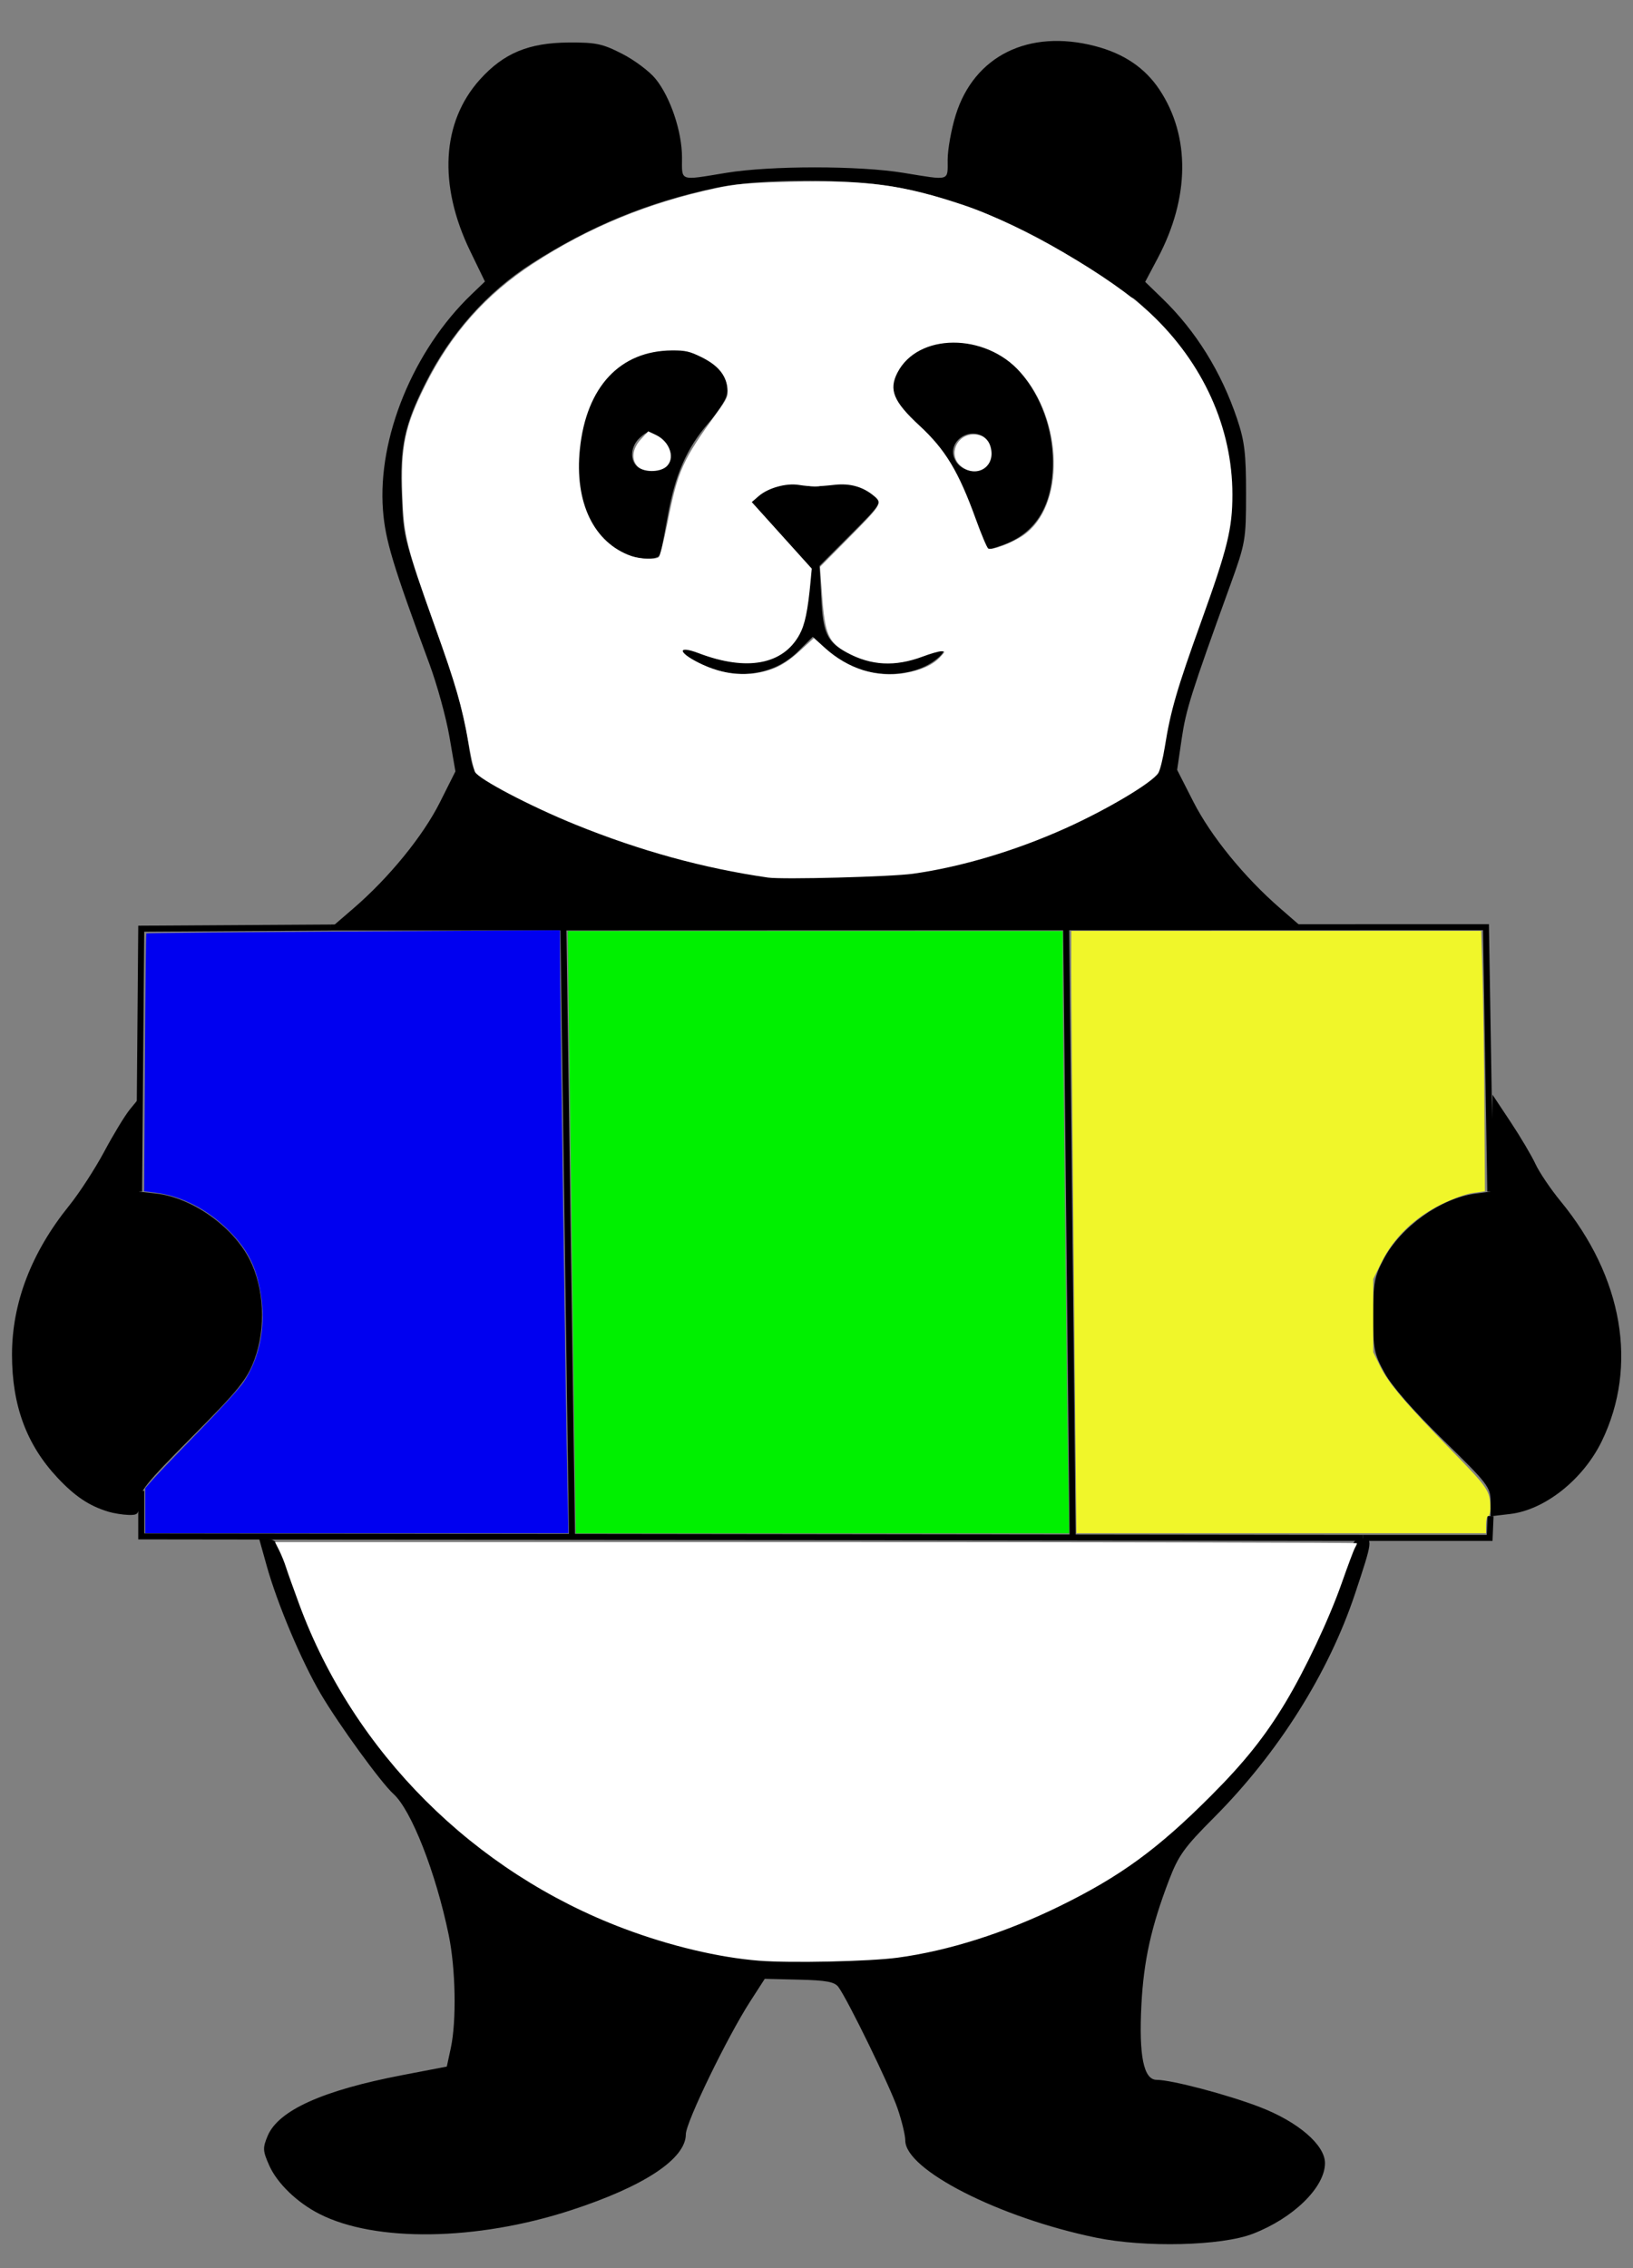 <svg width="72mm" height="100mm" version="1.1" viewBox="0 0 72 100" xmlns="http://www.w3.org/2000/svg">
<rect x="0" y="0" width="72" height="100" fill="#808080" stroke="none"/>
<g transform="translate(-19.042 -64.896)">
<path d="m67.36 163.55c-4.257-0.878-8.403-2.989-8.403-4.279 0-0.233-0.155-0.873-0.344-1.423-0.337-0.982-2.193-4.789-2.607-5.349-0.166-0.225-0.532-0.293-1.728-0.322l-1.517-0.037-0.644 0.999c-1.012 1.569-2.836 5.333-2.836 5.852 0 1.086-1.843 2.304-5.078 3.356-4.151 1.35-8.612 1.414-11.078 0.159-0.984-0.501-1.863-1.35-2.213-2.138-0.286-0.645-0.293-0.769-0.07-1.301 0.472-1.127 2.421-2.007 5.94-2.682l1.96-0.376 0.176-0.817c0.257-1.198 0.214-3.506-0.094-4.993-0.57-2.755-1.648-5.501-2.436-6.212-0.543-0.489-2.409-3.057-3.206-4.412-0.845-1.437-1.91-3.961-2.38-5.641l-0.346-1.238 0.427 0.053c0.38 0.047 0.489 0.24 0.982 1.746 0.669 2.043 1.328 3.497 2.3 5.08 3.656 5.952 9.463 9.978 16.409 11.376 2.268 0.456 6.864 0.415 9.178-0.084 3.216-0.692 6.114-1.904 8.82-3.689 1.797-1.185 4.535-3.791 5.919-5.635 1.382-1.84 2.953-4.895 3.659-7.115 0.489-1.539 0.585-1.711 0.949-1.711 0.48 0 0.466 0.109-0.316 2.455-1.166 3.497-3.397 7.033-6.225 9.867-1.293 1.296-1.557 1.662-1.967 2.732-0.791 2.065-1.124 3.568-1.224 5.52-0.115 2.253 0.098 3.301 0.673 3.303 0.66 2e-3 3.126 0.652 4.548 1.2 1.686 0.648 2.873 1.669 2.873 2.471 0 1.063-1.386 2.422-3.178 3.115-1.385 0.536-4.75 0.618-6.923 0.17zm-43.546-32.007c-0.841-0.255-1.466-0.673-2.238-1.496-1.365-1.456-2.005-3.187-2.005-5.426 0-2.28 0.856-4.509 2.522-6.572 0.443-0.549 1.138-1.62 1.545-2.38 0.406-0.761 0.915-1.598 1.131-1.861l0.392-0.478 0.006 2.052 0.006 2.052 0.749 0.084c1.584 0.178 3.376 1.438 4.124 2.9 0.643 1.256 0.729 3.046 0.213 4.426-0.33 0.883-0.688 1.326-2.733 3.385-2.057 2.071-2.353 2.438-2.353 2.921 0 0.493-0.05 0.551-0.467 0.538-0.257-8e-3 -0.658-0.073-0.892-0.144zm60.947-0.456c0-0.623-0.123-0.782-2.08-2.695-1.31-1.281-2.268-2.376-2.589-2.96-0.465-0.847-0.509-1.066-0.508-2.536 7.96e-4 -1.42 0.055-1.711 0.46-2.479 0.755-1.43 2.512-2.69 4.036-2.893l0.671-0.09 0.095-4.275 0.794 1.196c0.437 0.658 0.933 1.496 1.103 1.863 0.17 0.367 0.669 1.106 1.109 1.641 2.747 3.346 3.419 7.257 1.818 10.568-0.819 1.692-2.509 3.038-4.043 3.219l-0.866 0.102zm-50.133-26.144c1.566-1.35 3.063-3.186 3.807-4.668l0.687-1.369-0.266-1.538c-0.146-0.846-0.543-2.288-0.882-3.203-1.614-4.36-1.944-5.452-2.046-6.773-0.247-3.191 1.338-7.056 3.902-9.515l0.593-0.569-0.649-1.339c-1.417-2.923-1.259-5.695 0.432-7.571 1.044-1.158 2.145-1.616 3.91-1.628 1.199-0.008 1.494 0.055 2.36 0.499 0.544 0.279 1.208 0.777 1.473 1.106 0.654 0.809 1.163 2.325 1.163 3.462 0 1.073-0.144 1.023 1.952 0.679 1.96-0.321 5.849-0.321 7.809 0 2.083 0.341 1.952 0.38 1.952-0.573 0-0.456 0.159-1.342 0.353-1.969 0.81-2.615 3.217-3.808 6.148-3.046 1.267 0.329 2.201 0.961 2.838 1.921 1.363 2.053 1.336 4.764-0.075 7.426l-0.555 1.048 0.754 0.73c1.482 1.435 2.604 3.241 3.3 5.314 0.329 0.979 0.394 1.524 0.393 3.29-0.001 2.055-0.022 2.173-0.706 4.064-1.716 4.742-1.943 5.46-2.132 6.751l-0.2 1.367 0.714 1.402c0.77 1.513 2.246 3.327 3.82 4.694l0.986 0.857h-42.82zm25.203-1.68c3.099-0.529 6.459-1.835 9.253-3.595 1.01-0.636 1.064-0.705 1.155-1.462 0.194-1.611 0.631-3.189 1.599-5.77 1.23-3.28 1.442-4.152 1.433-5.862-0.015-2.694-1.02-5.156-2.964-7.26-0.656-0.71-1.258-1.291-1.337-1.291-0.08 0-0.78-0.457-1.556-1.015-2.616-1.882-5.706-3.237-8.75-3.839-2.062-0.408-6.075-0.407-8.026 2e-3 -2.987 0.626-5.547 1.675-8.149 3.341-1.961 1.255-3.57 3.06-4.667 5.234-0.953 1.887-1.16 2.86-1.066 4.993 0.088 1.988 0.009 1.702 2.073 7.483 0.338 0.947 0.712 2.394 0.831 3.217 0.214 1.482 0.223 1.499 0.886 1.89 3.298 1.94 8.31 3.665 12.044 4.147 1.606 0.207 5.443 0.094 7.241-0.213zm-9.829-9.063c-0.49-0.228-0.891-0.494-0.891-0.591 0-0.254 0.193-0.223 1.106 0.18 1.019 0.45 2.566 0.39 3.257-0.125 0.807-0.601 1.042-1.097 1.161-2.451l0.113-1.287-2.649-2.962 0.416-0.319c0.547-0.419 1.471-0.588 2.043-0.372 0.263 0.099 0.557 0.111 0.689 0.028 0.562-0.355 1.692-0.121 2.401 0.496 0.286 0.249 0.222 0.347-1.083 1.655l-1.387 1.391 0.076 1.451c0.086 1.642 0.276 1.977 1.411 2.497 0.92 0.421 2.175 0.405 3.096-0.04 0.836-0.404 1.182-0.286 0.583 0.199-1.25 1.011-3.552 0.838-4.816-0.362l-0.651-0.618-0.637 0.636c-1.076 1.073-2.712 1.303-4.237 0.594zm-3.523-4.944c-1.313-0.69-1.982-1.973-1.982-3.796 0-3.002 1.442-4.952 3.829-5.178 1.552-0.147 3.029 0.96 2.751 2.062-0.056 0.221-0.419 0.768-0.808 1.215-0.943 1.085-1.459 2.263-1.782 4.064-0.147 0.82-0.294 1.586-0.326 1.703-0.081 0.294-1.069 0.253-1.682-0.07zm1.945-3.858c0.315-0.378 0.141-0.987-0.363-1.268-0.416-0.232-0.486-0.226-0.806 0.063-0.39 0.352-0.459 0.936-0.147 1.247 0.281 0.28 1.069 0.255 1.316-0.042zm13.938 3.414c-0.081-0.207-0.348-0.952-0.594-1.656-0.539-1.549-1.351-2.792-2.362-3.618-1.018-0.832-1.27-1.456-0.902-2.226 0.552-1.154 2.132-1.652 3.751-1.183 1.799 0.522 3.183 2.718 3.207 5.091 0.019 1.938-0.73 3.187-2.229 3.714-0.702 0.247-0.727 0.243-0.871-0.121zm0.126-3.373c0.331-0.33 0.247-1.117-0.142-1.324-0.672-0.359-1.49 0.28-1.236 0.965 0.211 0.57 0.969 0.767 1.378 0.359z" fill="#000000" stroke-width=".17"/>
<g fill="none" stroke="#000000">
<g stroke-width=".265px">
<path d="m79.128 132.7-53.858-0.067v-2.005"/>
<path d="m84.751 117.43-0.192-11.656-50.917 0.015"/>
<path d="m33.642 105.79-8.373 0.051-0.096 11.588"/>
</g>
<path d="m43.883 105.9 0.379 26.762" stroke-width=".267px"/>
<path d="m66.051 105.88 0.284 26.763" stroke-width=".268px"/>
<path d="m79.128 132.7h5.593l0.04-0.957" stroke-width=".265px"/>
</g>
<g stroke-width="0">
<path d="m25.445 131.5v-0.992l0.354-0.402c0.195-0.221 1.102-1.17 2.017-2.11s1.799-1.913 1.965-2.163c0.723-1.089 0.994-2.495 0.754-3.915-0.205-1.21-0.585-1.952-1.435-2.795-0.923-0.916-2.073-1.504-3.219-1.644l-0.483-0.059 0.033-5.669c0.018-3.118 0.047-5.684 0.064-5.701 0.017-0.018 4.126-0.056 9.133-0.086l9.102-0.054v1.064c0 1.506 0.265 20.365 0.325 23.179l0.05 2.339h-18.66z" fill="#0000f0" style="paint-order:normal"/>
<path d="m66.387 120.94c-0.063-6.354-0.114-12.328-0.113-13.276l0.002-1.724h18.073l0.058 2.008c0.032 1.104 0.069 3.687 0.082 5.739l0.024 3.731-0.521 0.072c-0.307 0.043-0.882 0.249-1.399 0.503-1.177 0.578-2.103 1.472-2.634 2.544l-0.371 0.749v3.227l0.305 0.618c0.375 0.759 1.099 1.614 3.15 3.716 1.64 1.681 1.708 1.785 1.708 2.572 0 0.175-0.043 0.319-0.095 0.319s-0.095 0.17-0.095 0.378v0.378h-18.058z" fill="#f0f62a" style="paint-order:normal"/>
<path d="m44.313 123.97c-0.064-4.69-0.143-10.665-0.176-13.276l-0.06-4.748h21.82l-5.6e-5 1.583c-7.6e-5 2.149 0.17 18.142 0.234 21.923l0.051 3.047h-21.753z" fill="#00f000" style="paint-order:normal"/>
</g>
<g fill="#ffffff" stroke-width="0">
<path transform="matrix(.265 0 0 .265 19.042 64.896)" d="m127.74 146c-10.744-1.56-21.215-4.439-31.942-8.783-7.466-3.023-16.108-7.551-16.768-8.785-0.181-0.339-0.673-2.543-1.094-4.899-1.079-6.047-2.109-9.617-5.582-19.334-4.732-13.241-5.16-14.962-5.402-21.745-0.291-8.139 0.392-11.466 3.735-18.203 4.296-8.659 10.051-15.182 17.969-20.368 9.175-6.01 19.036-10.086 30.335-12.538 3.458-0.75 5.413-0.924 12.364-1.096 12.893-0.319 18.918 0.49 29.064 3.906 9.583 3.226 24.508 11.892 31.017 18.009 8.735 8.21 13.612 19.002 13.612 30.123 0 5.658-0.809 8.952-5.173 21.071-4.07 11.302-5.108 14.875-6.07 20.893-0.314 1.964-0.802 3.927-1.085 4.361-1.072 1.649-8.575 6.11-15.514 9.224-8.316 3.733-17.282 6.402-25.291 7.529-3.656 0.515-21.734 0.99-24.175 0.636zm0.943-34.768c1.328-0.497 2.817-1.49 4.375-2.918l2.362-2.164 1.86 1.672c3.837 3.45 8.605 4.958 13.187 4.172 2.808-0.481 4.725-1.348 5.995-2.709 0.834-0.893 0.839-0.928 0.132-0.928-0.404 0-1.781 0.394-3.06 0.876-4.596 1.73-8.629 1.52-12.618-0.657-3.055-1.667-3.656-3.03-4.122-9.352l-0.362-4.906 4.633-4.677c5.644-5.697 5.781-5.92 4.364-7.113-1.82-1.531-3.972-2.149-6.517-1.87-2.942 0.323-4.048 0.326-6.031 0.017-2.104-0.328-5.082 0.507-6.649 1.864l-1.151 0.996 9.978 11.071-0.199 2.143c-0.448 4.826-0.935 7.165-1.834 8.817-2.739 5.033-8.79 6.154-16.781 3.11-3.507-1.336-3.529-0.185-0.031 1.572 4.29 2.155 8.458 2.483 12.469 0.983zm-19.111-18.505c0.222-0.144 0.902-2.792 1.512-5.884 1.689-8.56 2.479-10.311 8.206-18.186 1.739-2.391 1.892-2.754 1.741-4.137-0.233-2.137-1.618-3.768-4.334-5.105-1.958-0.964-2.672-1.125-4.909-1.111-8.633 0.058-14.233 6.054-15.305 16.388-0.922 8.889 2.284 15.58 8.538 17.814 1.425 0.509 3.923 0.63 4.552 0.22zm60.674-3.659c6.978-4.801 6.722-19.122-0.485-27.163-5.895-6.577-17.04-6.523-20.446 0.099-1.468 2.854-0.657 4.804 3.666 8.806 4.329 4.008 6.507 7.624 9.384 15.578 0.922 2.551 1.849 4.744 2.06 4.874 0.576 0.356 3.982-0.928 5.822-2.194z" style="paint-order:normal"/>
<path transform="matrix(.265 0 0 .265 19.042 64.896)" d="m106.13 77.64c-1.146-1.146-0.944-2.974 0.502-4.552l1.216-1.327 1.266 0.604c2.413 1.151 3.312 4.008 1.678 5.331-1.135 0.919-3.719 0.888-4.663-0.056z" style="paint-order:normal"/>
<path transform="matrix(.265 0 0 .265 19.042 64.896)" d="m159.83 77.507c-2.112-1.817-0.693-5.225 2.175-5.225 1.652 0 2.704 0.961 2.933 2.682 0.401 3.004-2.749 4.572-5.108 2.543z" style="paint-order:normal"/>
<path transform="matrix(.265 0 0 .265 19.042 64.896)" d="m126.29 326.21c-6.708-0.531-14.82-2.458-22.479-5.342-24.988-9.407-44.938-29.326-54.022-53.941-0.979-2.652-1.982-5.464-2.231-6.25-0.248-0.786-0.754-2.031-1.125-2.768l-0.673-1.339h90.007c49.504 0 90.007 0.083 90.007 0.183 0 0.101-0.159 0.462-0.354 0.804-0.195 0.341-1.172 2.95-2.172 5.799-2.116 6.027-6.074 14.417-9.422 19.974-3.369 5.591-6.789 9.87-12.318 15.413-8.882 8.903-15.092 13.435-25.197 18.387-9.04 4.431-18.483 7.434-26.955 8.573-4.707 0.633-17.83 0.921-23.066 0.507z" style="paint-order:normal"/>
</g>
</g>
</svg>
